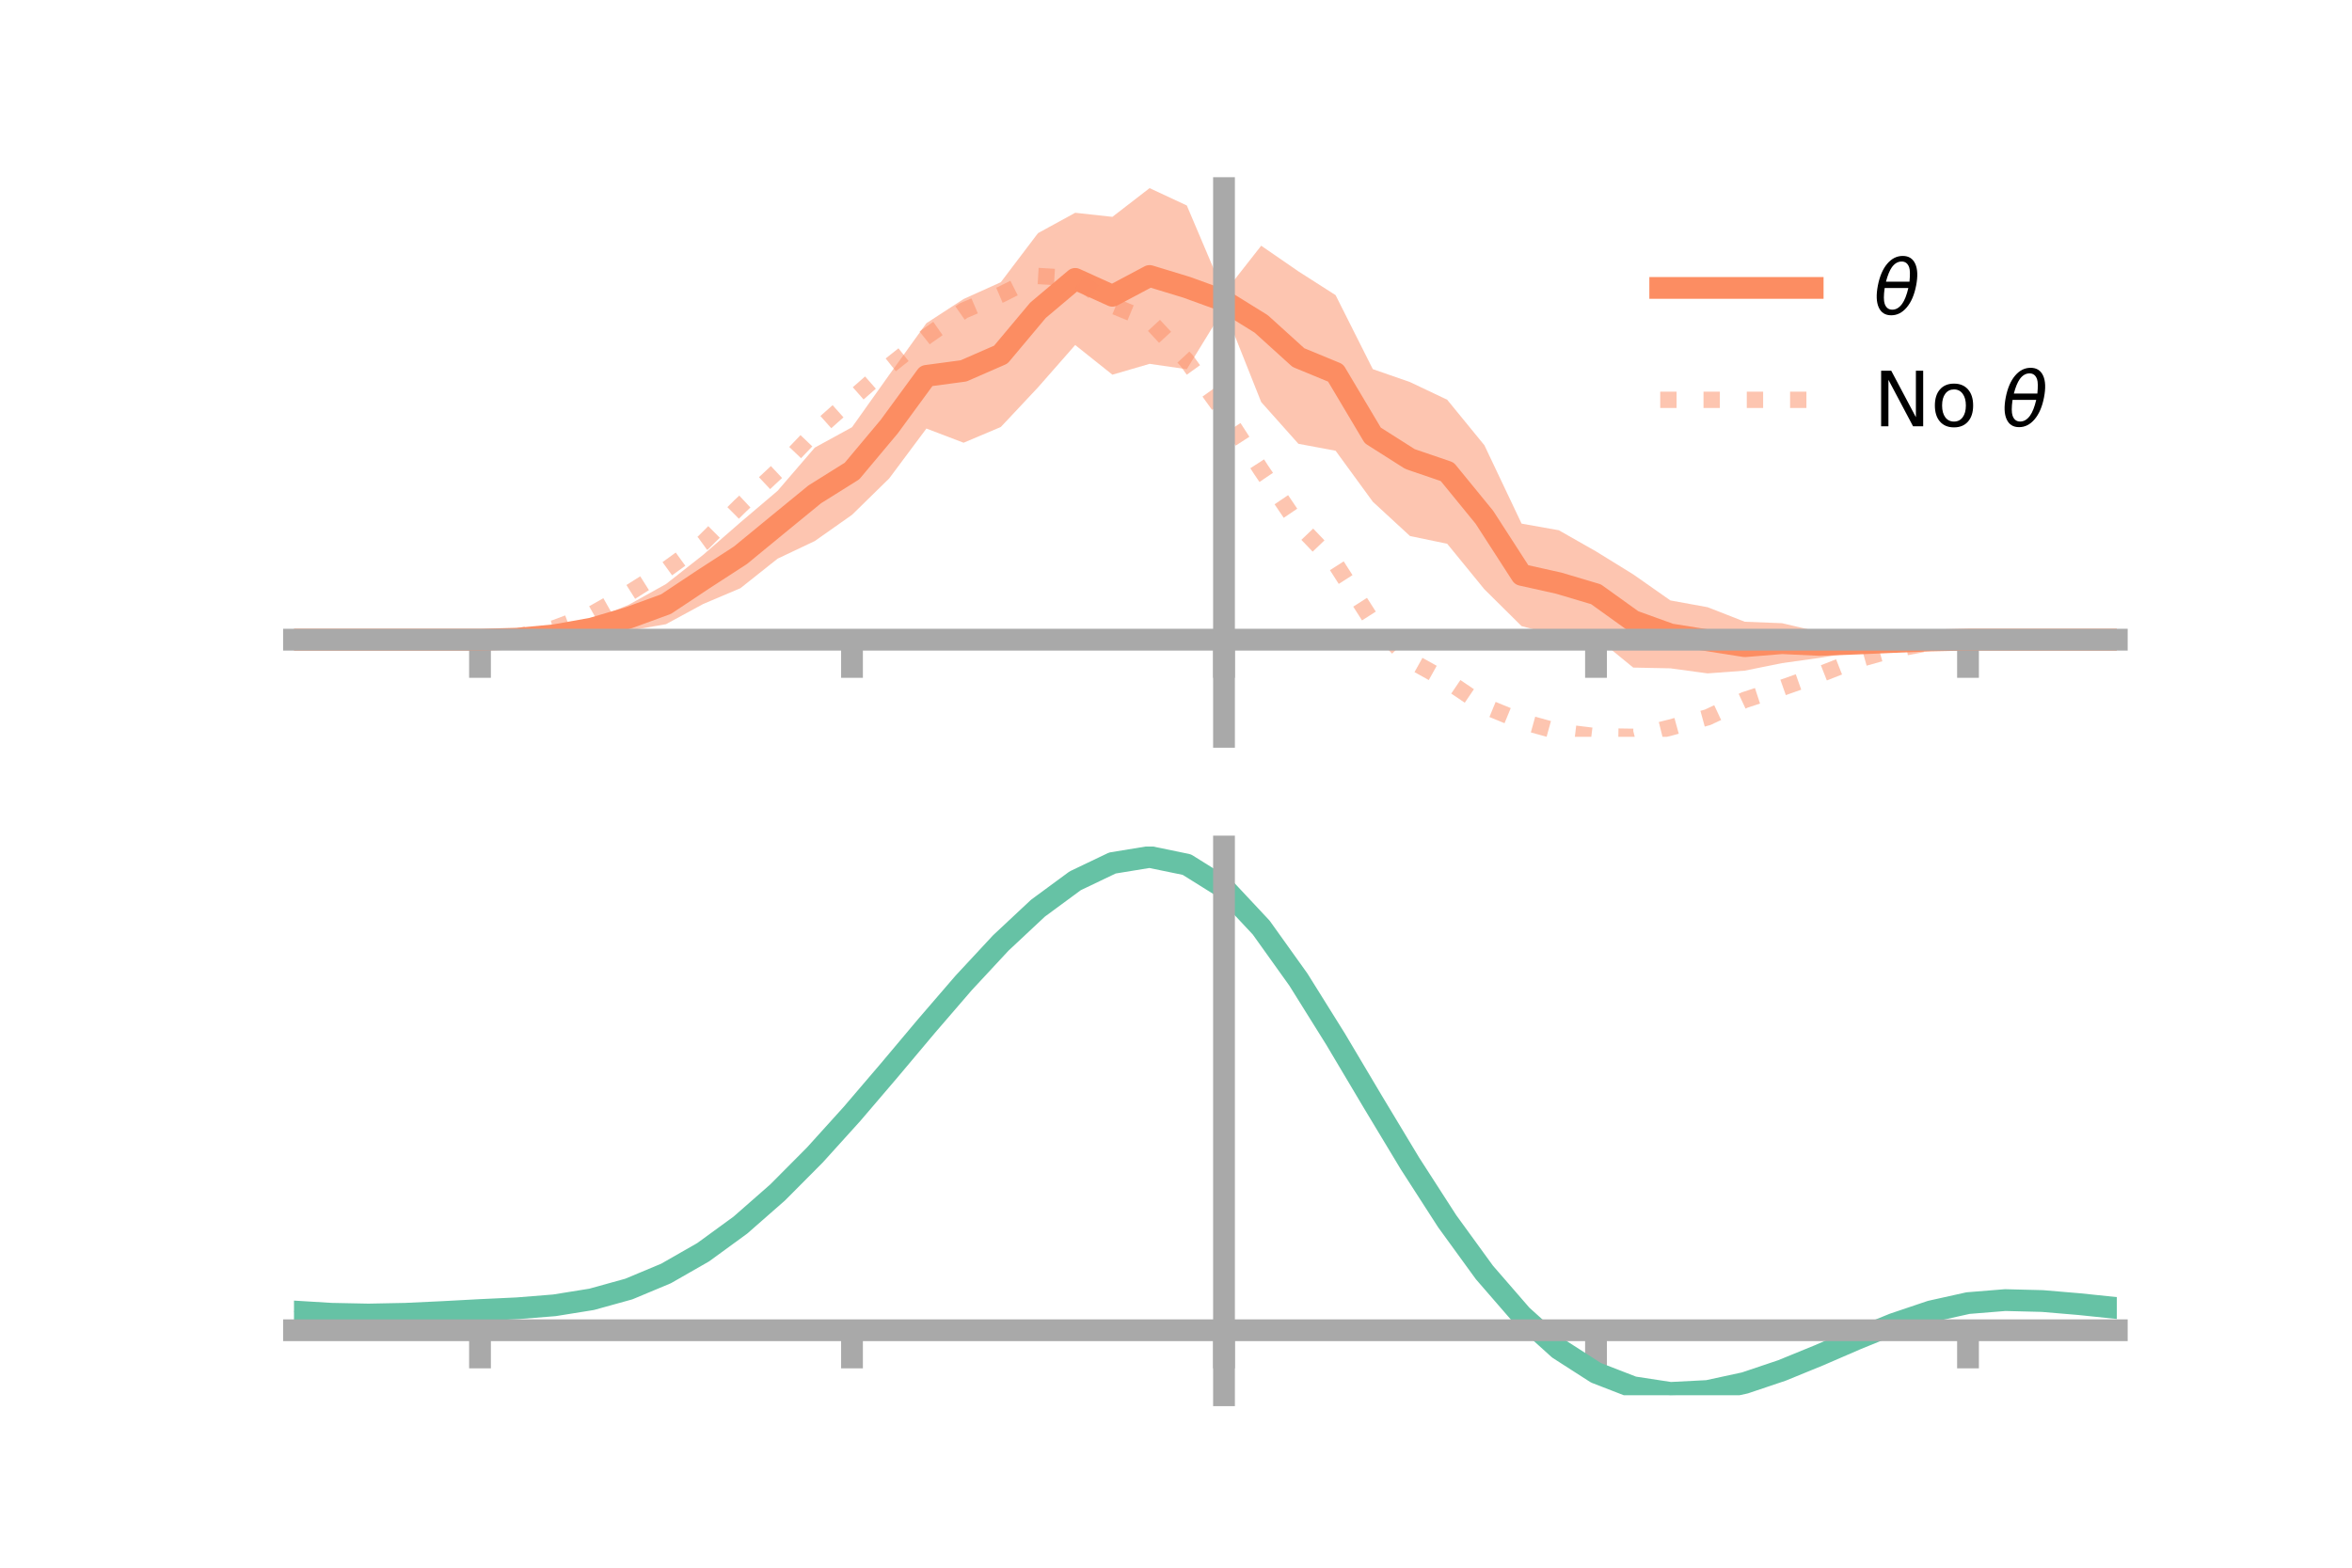 <?xml version="1.0" encoding="utf-8" standalone="no"?>
<!DOCTYPE svg PUBLIC "-//W3C//DTD SVG 1.1//EN"
  "http://www.w3.org/Graphics/SVG/1.1/DTD/svg11.dtd">
<!-- Created with matplotlib (https://matplotlib.org/) -->
<svg height="144pt" version="1.1" viewBox="0 0 216 144" width="216pt" xmlns="http://www.w3.org/2000/svg" xmlns:xlink="http://www.w3.org/1999/xlink">
 <defs>
  <style type="text/css">*{stroke-linecap:butt;stroke-linejoin:round;}</style>
 </defs>
 <g id="figure_1">
  <g id="patch_1">
   <path d="M 0 144 
L 216 144 
L 216 0 
L 0 0 
z
" style="fill:none;"/>
  </g>
  <g id="axes_1">
   <g id="patch_2">
    <path d="M 27 67.68 
L 194.4 67.68 
L 194.4 17.28 
L 27 17.28 
z
" style="fill:none;"/>
   </g>
   <g id="PolyCollection_1">
    <path clip-path="url(#p7557085c5a)" d="M 27 58.758 
L 27 58.758 
L 30.416 58.758 
L 33.833 58.758 
L 37.249 58.758 
L 40.665 58.758 
L 44.082 58.756 
L 47.498 58.532 
L 50.914 57.909 
L 54.331 56.967 
L 57.747 55.548 
L 61.163 53.648 
L 64.58 50.962 
L 67.996 47.984 
L 71.412 45.084 
L 74.829 41.114 
L 78.245 39.243 
L 81.661 34.434 
L 85.078 29.689 
L 88.494 27.466 
L 91.91 25.924 
L 95.327 21.415 
L 98.743 19.545 
L 102.159 19.919 
L 105.576 17.28 
L 108.992 18.873 
L 112.408 26.926 
L 115.824 22.57 
L 119.241 24.926 
L 122.657 27.11 
L 126.073 33.906 
L 129.49 35.095 
L 132.906 36.719 
L 136.322 40.898 
L 139.739 48.098 
L 143.155 48.705 
L 146.571 50.648 
L 149.988 52.758 
L 153.404 55.153 
L 156.82 55.775 
L 160.237 57.111 
L 163.653 57.243 
L 167.069 58.041 
L 170.486 58.352 
L 173.902 58.528 
L 177.318 58.694 
L 180.735 58.757 
L 184.151 58.758 
L 187.567 58.758 
L 190.984 58.758 
L 194.4 58.758 
L 194.4 58.758 
L 194.4 58.758 
L 190.984 58.758 
L 187.567 58.758 
L 184.151 58.758 
L 180.735 58.76 
L 177.318 58.961 
L 173.902 59.407 
L 170.486 59.88 
L 167.069 60.433 
L 163.653 60.912 
L 160.237 61.602 
L 156.82 61.855 
L 153.404 61.39 
L 149.988 61.32 
L 146.571 58.523 
L 143.155 58.432 
L 139.739 57.513 
L 136.322 54.13 
L 132.906 49.948 
L 129.49 49.237 
L 126.073 46.086 
L 122.657 41.403 
L 119.241 40.765 
L 115.824 36.932 
L 112.408 28.34 
L 108.992 33.915 
L 105.576 33.421 
L 102.159 34.418 
L 98.743 31.691 
L 95.327 35.582 
L 91.91 39.223 
L 88.494 40.667 
L 85.078 39.364 
L 81.661 43.946 
L 78.245 47.291 
L 74.829 49.696 
L 71.412 51.317 
L 67.996 54.03 
L 64.58 55.479 
L 61.163 57.335 
L 57.747 57.933 
L 54.331 58.517 
L 50.914 58.793 
L 47.498 58.802 
L 44.082 58.759 
L 40.665 58.758 
L 37.249 58.758 
L 33.833 58.758 
L 30.416 58.758 
L 27 58.758 
z
" style="fill:#fc8d62;fill-opacity:0.5;"/>
   </g>
   <g id="matplotlib.axis_1">
    <g id="xtick_1">
     <g id="line2d_1">
      <defs>
       <path d="M 0 0 
L 0 3.5 
" id="ma6f4ee4daa" style="stroke:#a9a9a9;stroke-width:2;"/>
      </defs>
      <g>
       <use style="fill:#a9a9a9;stroke:#a9a9a9;stroke-width:2;" x="44.082" xlink:href="#ma6f4ee4daa" y="58.758"/>
      </g>
     </g>
    </g>
    <g id="xtick_2">
     <g id="line2d_2">
      <g>
       <use style="fill:#a9a9a9;stroke:#a9a9a9;stroke-width:2;" x="78.245" xlink:href="#ma6f4ee4daa" y="58.758"/>
      </g>
     </g>
    </g>
    <g id="xtick_3">
     <g id="line2d_3">
      <g>
       <use style="fill:#a9a9a9;stroke:#a9a9a9;stroke-width:2;" x="112.408" xlink:href="#ma6f4ee4daa" y="58.758"/>
      </g>
     </g>
    </g>
    <g id="xtick_4">
     <g id="line2d_4">
      <g>
       <use style="fill:#a9a9a9;stroke:#a9a9a9;stroke-width:2;" x="146.571" xlink:href="#ma6f4ee4daa" y="58.758"/>
      </g>
     </g>
    </g>
    <g id="xtick_5">
     <g id="line2d_5">
      <g>
       <use style="fill:#a9a9a9;stroke:#a9a9a9;stroke-width:2;" x="180.735" xlink:href="#ma6f4ee4daa" y="58.758"/>
      </g>
     </g>
    </g>
   </g>
   <g id="matplotlib.axis_2"/>
   <g id="line2d_6">
    <path clip-path="url(#p7557085c5a)" d="M 27 58.758 
L 30.416 58.758 
L 33.833 58.758 
L 37.249 58.758 
L 40.665 58.758 
L 44.082 58.758 
L 47.498 58.667 
L 50.914 58.351 
L 54.331 57.742 
L 57.747 56.74 
L 61.163 55.492 
L 64.58 53.221 
L 67.996 51.007 
L 71.412 48.201 
L 74.829 45.405 
L 78.245 43.267 
L 81.661 39.19 
L 85.078 34.526 
L 88.494 34.067 
L 91.91 32.574 
L 95.327 28.499 
L 98.743 25.618 
L 102.159 27.168 
L 105.576 25.351 
L 108.992 26.394 
L 112.408 27.633 
L 115.824 29.751 
L 119.241 32.845 
L 122.657 34.256 
L 126.073 39.996 
L 129.49 42.166 
L 132.906 43.333 
L 136.322 47.514 
L 139.739 52.806 
L 143.155 53.568 
L 146.571 54.586 
L 149.988 57.039 
L 153.404 58.272 
L 156.82 58.815 
L 160.237 59.356 
L 163.653 59.077 
L 167.069 59.237 
L 170.486 59.116 
L 173.902 58.967 
L 177.318 58.827 
L 180.735 58.758 
L 184.151 58.758 
L 187.567 58.758 
L 190.984 58.758 
L 194.4 58.758 
" style="fill:none;stroke:#fc8d62;stroke-linecap:square;stroke-width:2;"/>
   </g>
   <g id="line2d_7">
    <path clip-path="url(#p7557085c5a)" d="M 27 58.758 
L 30.416 58.758 
L 33.833 58.758 
L 37.249 58.758 
L 40.665 58.758 
L 44.082 58.744 
L 47.498 58.474 
L 50.914 57.702 
L 54.331 56.422 
L 57.747 54.486 
L 61.163 52.328 
L 64.58 49.85 
L 67.996 46.45 
L 71.412 43.26 
L 74.829 39.676 
L 78.245 36.633 
L 81.661 33.627 
L 85.078 30.915 
L 88.494 28.528 
L 91.91 27.069 
L 95.327 25.351 
L 98.743 25.552 
L 102.159 28.052 
L 105.576 29.453 
L 108.992 33.137 
L 112.408 37.896 
L 115.824 43.169 
L 119.241 48.217 
L 122.657 51.79 
L 126.073 57.142 
L 129.49 60.648 
L 132.906 62.551 
L 136.322 64.86 
L 139.739 66.262 
L 143.155 67.209 
L 146.571 67.628 
L 149.988 67.68 
L 153.404 66.828 
L 156.82 65.89 
L 160.237 64.294 
L 163.653 63.179 
L 167.069 61.972 
L 170.486 60.633 
L 173.902 59.668 
L 177.318 59.019 
L 180.735 58.771 
L 184.151 58.758 
L 187.567 58.758 
L 190.984 58.758 
L 194.4 58.758 
" style="fill:none;stroke:#fc8d62;stroke-dasharray:1.5,2.475;stroke-dashoffset:0;stroke-opacity:0.5;stroke-width:1.5;"/>
   </g>
   <g id="patch_3">
    <path d="M 112.408 67.68 
L 112.408 17.28 
" style="fill:none;stroke:#a9a9a9;stroke-linecap:square;stroke-linejoin:miter;stroke-width:2;"/>
   </g>
   <g id="patch_4">
    <path d="M 194.4 67.68 
L 194.4 17.28 
" style="fill:none;"/>
   </g>
   <g id="patch_5">
    <path d="M 27 58.758 
L 194.4 58.758 
" style="fill:none;stroke:#a9a9a9;stroke-linecap:square;stroke-linejoin:miter;stroke-width:2;"/>
   </g>
   <g id="patch_6">
    <path d="M 27 17.28 
L 194.4 17.28 
" style="fill:none;"/>
   </g>
   <g id="legend_1">
    <g id="line2d_8">
     <path d="M 152.47 26.449 
L 166.47 26.449 
" style="fill:none;stroke:#fc8d62;stroke-linecap:square;stroke-width:2;"/>
    </g>
    <g id="line2d_9"/>
    <g id="text_1">
     <!-- $\theta$ -->
     <g transform="translate(172.07 28.899)scale(0.07 -0.07)">
      <defs>
       <path d="M 45.516 34.672 
L 14.453 34.672 
Q 12.359 20.062 14.5 13.875 
Q 17.188 6.25 24.469 6.25 
Q 31.781 6.25 37.359 13.922 
Q 42.234 20.656 45.516 34.672 
z
M 47.016 42.969 
Q 48.344 56.844 46.625 61.719 
Q 43.953 69.438 36.766 69.438 
Q 29.297 69.438 23.828 61.812 
Q 19.531 55.672 16.156 42.969 
z
M 38.188 76.766 
Q 49.906 76.766 54.594 66.406 
Q 59.281 56.109 55.719 37.844 
Q 52.203 19.625 43.453 9.281 
Q 34.766 -1.125 23.047 -1.125 
Q 11.281 -1.125 6.641 9.281 
Q 2 19.625 5.516 37.844 
Q 9.078 56.109 17.719 66.406 
Q 26.422 76.766 38.188 76.766 
z
" id="DejaVuSans-Oblique-952"/>
      </defs>
      <use transform="translate(0 0.234)" xlink:href="#DejaVuSans-Oblique-952"/>
     </g>
    </g>
    <g id="line2d_10">
     <path d="M 152.47 36.724 
L 166.47 36.724 
" style="fill:none;stroke:#fc8d62;stroke-dasharray:1.5,2.475;stroke-dashoffset:0;stroke-opacity:0.5;stroke-width:1.5;"/>
    </g>
    <g id="line2d_11"/>
    <g id="text_2">
     <!-- No $\theta$ -->
     <g transform="translate(172.07 39.174)scale(0.07 -0.07)">
      <defs>
       <path d="M 9.812 72.906 
L 23.094 72.906 
L 55.422 11.922 
L 55.422 72.906 
L 64.984 72.906 
L 64.984 0 
L 51.703 0 
L 19.391 60.984 
L 19.391 0 
L 9.812 0 
z
" id="DejaVuSans-78"/>
       <path d="M 30.609 48.391 
Q 23.391 48.391 19.188 42.75 
Q 14.984 37.109 14.984 27.297 
Q 14.984 17.484 19.156 11.844 
Q 23.344 6.203 30.609 6.203 
Q 37.797 6.203 41.984 11.859 
Q 46.188 17.531 46.188 27.297 
Q 46.188 37.016 41.984 42.703 
Q 37.797 48.391 30.609 48.391 
z
M 30.609 56 
Q 42.328 56 49.016 48.375 
Q 55.719 40.766 55.719 27.297 
Q 55.719 13.875 49.016 6.219 
Q 42.328 -1.422 30.609 -1.422 
Q 18.844 -1.422 12.172 6.219 
Q 5.516 13.875 5.516 27.297 
Q 5.516 40.766 12.172 48.375 
Q 18.844 56 30.609 56 
z
" id="DejaVuSans-111"/>
       <path id="DejaVuSans-32"/>
      </defs>
      <use transform="translate(0 0.234)" xlink:href="#DejaVuSans-78"/>
      <use transform="translate(74.805 0.234)" xlink:href="#DejaVuSans-111"/>
      <use transform="translate(135.986 0.234)" xlink:href="#DejaVuSans-32"/>
      <use transform="translate(167.773 0.234)" xlink:href="#DejaVuSans-Oblique-952"/>
     </g>
    </g>
   </g>
  </g>
  <g id="axes_2">
   <g id="patch_7">
    <path d="M 27 128.16 
L 194.4 128.16 
L 194.4 77.76 
L 27 77.76 
z
" style="fill:none;"/>
   </g>
   <g id="PolyCollection_2">
    <path clip-path="url(#p8c580cd14d)" d="M 27 120.51 
L 27 120.426 
L 30.416 120.645 
L 33.833 120.715 
L 37.249 120.643 
L 40.665 120.473 
L 44.082 120.283 
L 47.498 120.117 
L 50.914 119.837 
L 54.331 119.282 
L 57.747 118.326 
L 61.163 116.876 
L 64.58 114.882 
L 67.996 112.336 
L 71.412 109.269 
L 74.829 105.749 
L 78.245 101.878 
L 81.661 97.785 
L 85.078 93.625 
L 88.494 89.572 
L 91.91 85.815 
L 95.327 82.554 
L 98.743 79.991 
L 102.159 78.328 
L 105.576 77.76 
L 108.992 78.476 
L 112.408 80.644 
L 115.824 84.348 
L 119.241 89.197 
L 122.657 94.747 
L 126.073 100.585 
L 129.49 106.347 
L 132.906 111.734 
L 136.322 116.512 
L 139.739 120.515 
L 143.155 123.643 
L 146.571 125.863 
L 149.988 127.2 
L 153.404 127.729 
L 156.82 127.562 
L 160.237 126.837 
L 163.653 125.706 
L 167.069 124.333 
L 170.486 122.879 
L 173.902 121.506 
L 177.318 120.366 
L 180.735 119.61 
L 184.151 119.336 
L 187.567 119.428 
L 190.984 119.727 
L 194.4 120.096 
L 194.4 120.206 
L 194.4 120.206 
L 190.984 119.863 
L 187.567 119.583 
L 184.151 119.503 
L 180.735 119.783 
L 177.318 120.548 
L 173.902 121.714 
L 170.486 123.131 
L 167.069 124.635 
L 163.653 126.056 
L 160.237 127.225 
L 156.82 127.977 
L 153.404 128.16 
L 149.988 127.645 
L 146.571 126.332 
L 143.155 124.164 
L 139.739 121.123 
L 136.322 117.245 
L 132.906 112.619 
L 129.49 107.402 
L 126.073 101.818 
L 122.657 96.155 
L 119.241 90.766 
L 115.824 86.055 
L 112.408 82.457 
L 108.992 80.357 
L 105.576 79.666 
L 102.159 80.216 
L 98.743 81.82 
L 95.327 84.285 
L 91.91 87.414 
L 88.494 91.011 
L 85.078 94.886 
L 81.661 98.857 
L 78.245 102.759 
L 74.829 106.447 
L 71.412 109.8 
L 67.996 112.725 
L 64.58 115.161 
L 61.163 117.078 
L 57.747 118.484 
L 54.331 119.419 
L 50.914 119.962 
L 47.498 120.232 
L 44.082 120.386 
L 40.665 120.562 
L 37.249 120.714 
L 33.833 120.774 
L 30.416 120.708 
L 27 120.51 
z
" style="fill:#66c2a5;fill-opacity:0.5;"/>
   </g>
   <g id="matplotlib.axis_3">
    <g id="xtick_6">
     <g id="line2d_12">
      <g>
       <use style="fill:#a9a9a9;stroke:#a9a9a9;stroke-width:2;" x="44.082" xlink:href="#ma6f4ee4daa" y="122.189"/>
      </g>
     </g>
    </g>
    <g id="xtick_7">
     <g id="line2d_13">
      <g>
       <use style="fill:#a9a9a9;stroke:#a9a9a9;stroke-width:2;" x="78.245" xlink:href="#ma6f4ee4daa" y="122.189"/>
      </g>
     </g>
    </g>
    <g id="xtick_8">
     <g id="line2d_14">
      <g>
       <use style="fill:#a9a9a9;stroke:#a9a9a9;stroke-width:2;" x="112.408" xlink:href="#ma6f4ee4daa" y="122.189"/>
      </g>
     </g>
    </g>
    <g id="xtick_9">
     <g id="line2d_15">
      <g>
       <use style="fill:#a9a9a9;stroke:#a9a9a9;stroke-width:2;" x="146.571" xlink:href="#ma6f4ee4daa" y="122.189"/>
      </g>
     </g>
    </g>
    <g id="xtick_10">
     <g id="line2d_16">
      <g>
       <use style="fill:#a9a9a9;stroke:#a9a9a9;stroke-width:2;" x="180.735" xlink:href="#ma6f4ee4daa" y="122.189"/>
      </g>
     </g>
    </g>
   </g>
   <g id="matplotlib.axis_4"/>
   <g id="line2d_17">
    <path clip-path="url(#p8c580cd14d)" d="M 27 120.468 
L 30.416 120.676 
L 33.833 120.745 
L 37.249 120.678 
L 40.665 120.518 
L 44.082 120.334 
L 47.498 120.174 
L 50.914 119.9 
L 54.331 119.351 
L 57.747 118.405 
L 61.163 116.977 
L 64.58 115.022 
L 67.996 112.531 
L 71.412 109.535 
L 74.829 106.098 
L 78.245 102.319 
L 81.661 98.321 
L 85.078 94.255 
L 88.494 90.292 
L 91.91 86.615 
L 95.327 83.419 
L 98.743 80.905 
L 102.159 79.272 
L 105.576 78.713 
L 108.992 79.417 
L 112.408 81.551 
L 115.824 85.202 
L 119.241 89.981 
L 122.657 95.451 
L 126.073 101.201 
L 129.49 106.875 
L 132.906 112.177 
L 136.322 116.879 
L 139.739 120.819 
L 143.155 123.904 
L 146.571 126.098 
L 149.988 127.422 
L 153.404 127.945 
L 156.82 127.77 
L 160.237 127.031 
L 163.653 125.881 
L 167.069 124.484 
L 170.486 123.005 
L 173.902 121.61 
L 177.318 120.457 
L 180.735 119.697 
L 184.151 119.42 
L 187.567 119.506 
L 190.984 119.795 
L 194.4 120.151 
" style="fill:none;stroke:#66c2a5;stroke-linecap:square;stroke-width:2;"/>
   </g>
   <g id="patch_8">
    <path d="M 112.408 128.16 
L 112.408 77.76 
" style="fill:none;stroke:#a9a9a9;stroke-linecap:square;stroke-linejoin:miter;stroke-width:2;"/>
   </g>
   <g id="patch_9">
    <path d="M 194.4 128.16 
L 194.4 77.76 
" style="fill:none;"/>
   </g>
   <g id="patch_10">
    <path d="M 27 122.189 
L 194.4 122.189 
" style="fill:none;stroke:#a9a9a9;stroke-linecap:square;stroke-linejoin:miter;stroke-width:2;"/>
   </g>
   <g id="patch_11">
    <path d="M 27 77.76 
L 194.4 77.76 
" style="fill:none;"/>
   </g>
  </g>
 </g>
 <defs>
  <clipPath id="p7557085c5a">
   <rect height="50.4" width="167.4" x="27" y="17.28"/>
  </clipPath>
  <clipPath id="p8c580cd14d">
   <rect height="50.4" width="167.4" x="27" y="77.76"/>
  </clipPath>
 </defs>
</svg>
